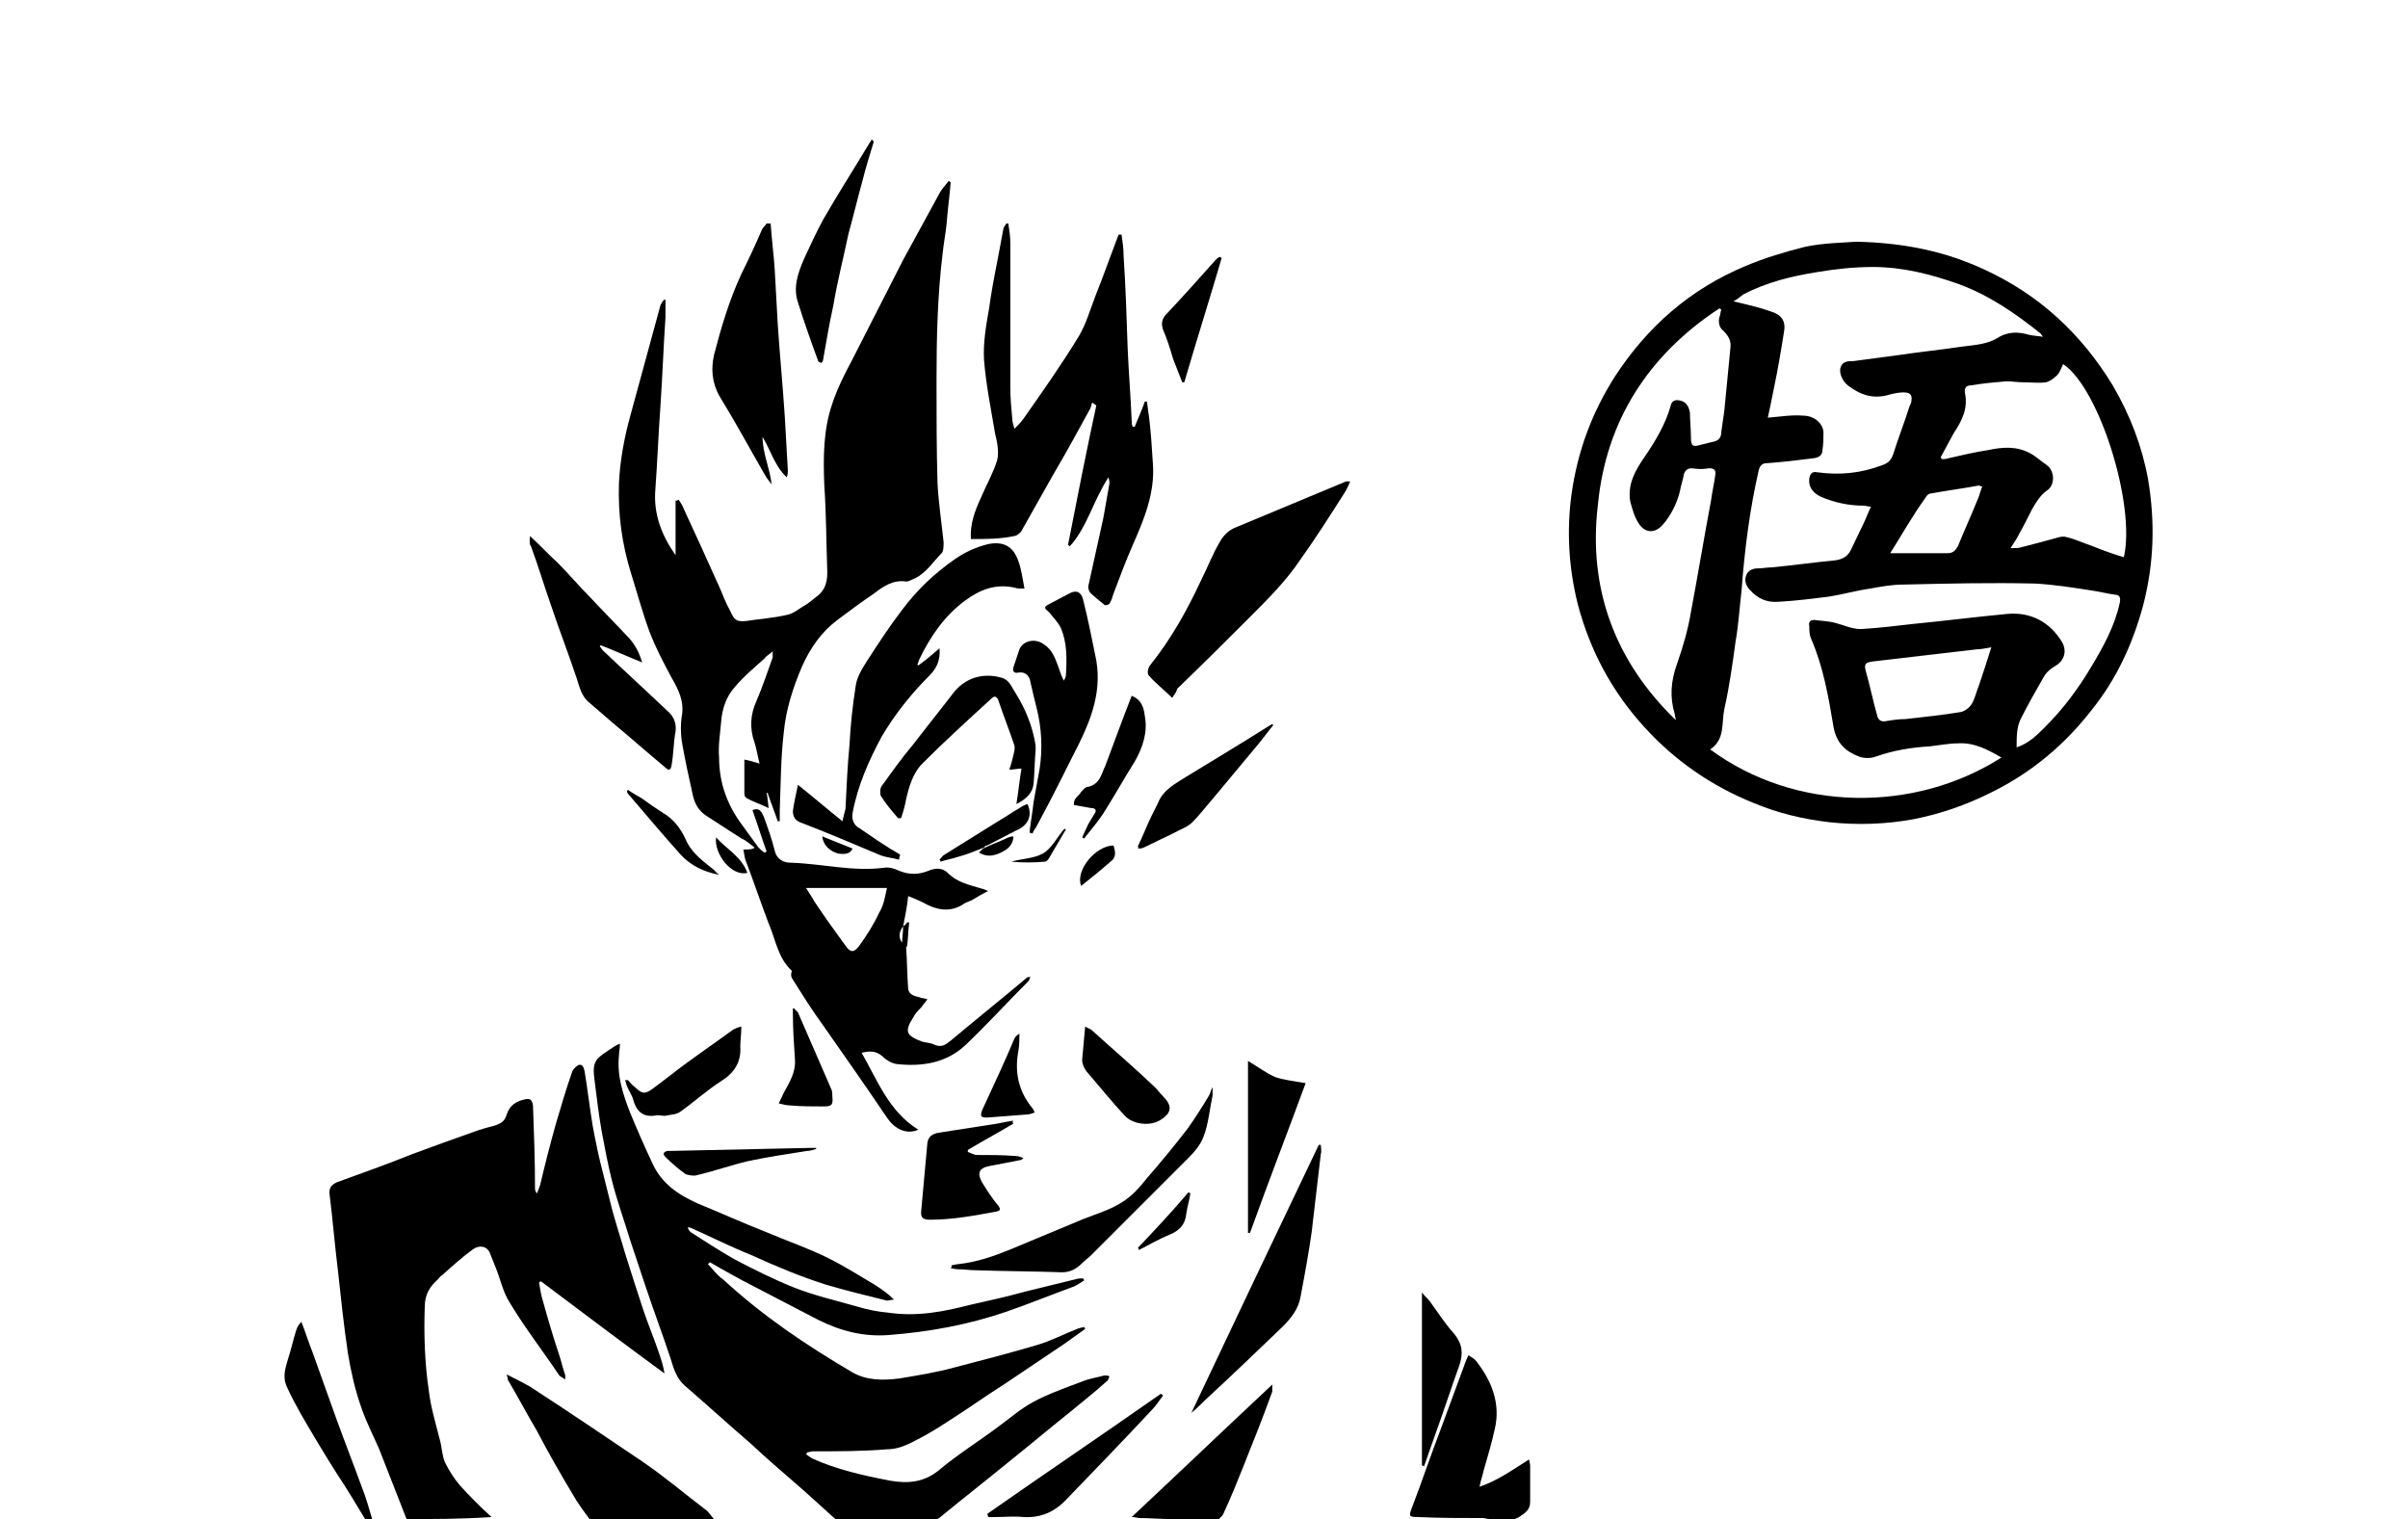 <?xml version="1.0" encoding="utf-8"?>
<!-- Generator: Adobe Illustrator 24.0.2, SVG Export Plug-In . SVG Version: 6.00 Build 0)  -->
<svg version="1.1" id="Layer_1" xmlns="http://www.w3.org/2000/svg" xmlns:xlink="http://www.w3.org/1999/xlink" x="0px" y="0px"
	 viewBox="0 0 238.1 150.2" style="enable-background:new 0 0 238.1 150.2;" xml:space="preserve">
<g>
	<path d="M82.6,150.2c-1-0.9-2.1-1.9-3.1-2.8c-1.7-1.5-3.5-3-5.2-4.6c-2.2-1.9-4.4-3.9-6.6-5.8c-0.8-0.7-1.1-1.7-1.4-2.7
		c-0.8-2.4-1.7-4.8-2.5-7.2c-0.5-1.5-1-3-1.5-4.5c-0.6-2-1.3-3.9-1.8-5.9c-0.4-1.6-0.7-3.2-1-4.8c-0.3-1.7-0.5-3.4-0.7-5
		c-0.3-2.1,0.1-2.2,1.9-3.4c0.2-0.1,0.3-0.2,0.6-0.3c0,0.5-0.1,0.8-0.1,1.2c-0.2,2,0.4,3.8,1.1,5.6c0.7,1.7,1.4,3.3,2.2,5
		c0.9,2,2.5,3.1,4.5,4c2.2,0.9,4.4,1.9,6.7,2.8c2.1,0.9,4.2,1.6,6.2,2.6c1.6,0.8,3.2,1.8,4.7,2.7c0.6,0.4,1.2,0.8,1.8,1.4
		c-0.2,0-0.5,0.1-0.7,0.1c-2-0.5-4.1-1-6.1-1.6c-2.5-0.8-4.9-1.8-7.3-2.9c-2-0.8-4-1.8-6-2.7c-0.1,0-0.2-0.1-0.3,0
		c0.1,0.2,0.2,0.4,0.4,0.5c1.4,0.9,2.8,1.8,4.2,2.6c1.9,1,3.9,2,5.9,2.8c2,0.8,4.2,1.3,6.3,1.9c1,0.3,2,0.5,3.1,0.6
		c2.8,0.4,5.4-0.1,8.1-0.8c1.8-0.4,3.6-0.8,5.4-1.3c1.6-0.4,3.3-0.8,4.9-1.2c0.3-0.1,0.6-0.1,0.8-0.1c0,0.1,0.1,0.1,0.1,0.2
		c-0.3,0.2-0.6,0.4-1,0.6c-2.2,0.8-4.4,1.7-6.7,2.5c-3.8,1.3-7.7,2-11.6,2.3c-2.5,0.2-4.8-0.4-7-1.5c-2.5-1.3-5-2.6-7.5-3.9
		c-1.1-0.6-2.2-1.2-3.2-1.8c-0.1,0.1-0.1,0.1-0.2,0.2c0.5,0.5,0.9,1.1,1.5,1.5c3.9,3.6,8.2,6.5,12.8,9.2c1.4,0.8,3,0.8,4.6,0.6
		c1.8-0.3,3.7-0.6,5.5-1.1c2.7-0.7,5.4-1.4,8.1-2.2c1.4-0.4,2.7-1.1,4-1.6c0.2-0.1,0.4-0.1,0.7-0.2c0,0.1,0.1,0.1,0.1,0.2
		c-0.7,0.5-1.4,1-2.1,1.5c-1.9,1.3-3.9,2.6-5.8,3.9c-1.9,1.2-3.7,2.5-5.6,3.7c-1.2,0.8-2.4,1.5-3.6,2.1c-0.8,0.4-1.6,0.7-2.5,0.7
		c-2.4,0.2-4.8,0.2-7.3,0.2c-0.2,0-0.4,0.1-0.6,0.1c0,0.1,0,0.1-0.1,0.2c0.2,0.1,0.4,0.3,0.6,0.4c2.4,1.1,5.1,1.7,7.7,2.2
		c1.7,0.3,3.3,0.2,4.8-1c1.9-1.6,4-2.9,6-4.4c1.1-0.8,2.1-1.7,3.4-2.4c1.5-0.8,3.2-1.4,4.8-2c0.7-0.3,1.5-0.4,2.2-0.6
		c0.2,0,0.4,0,0.5,0.1c-0.1,0.2-0.1,0.4-0.3,0.5c-1.2,1.1-2.5,2.1-3.7,3.1c-2,1.6-3.9,3.2-5.9,4.8c-2.2,1.8-4.5,3.6-6.7,5.4
		c-0.2,0.2-0.4,0.3-0.7,0.4C89.1,150.2,85.8,150.2,82.6,150.2z"/>
	<path d="M40.2,150.2c-0.9-2.3-1.8-4.6-2.7-6.9c-0.6-1.4-1.3-2.7-1.8-4.2c-0.6-1.7-1-3.5-1.3-5.3c-0.4-2.7-0.7-5.5-1-8.3
		c-0.3-2.4-0.5-4.9-0.8-7.3c-0.1-0.7,0.1-1,0.7-1.3c2.5-0.9,5-1.8,7.5-2.8c1.9-0.7,3.8-1.4,5.8-2.1c0.8-0.3,1.5-0.5,2.3-0.7
		c0.6-0.2,1-0.4,1.2-1.1c0.3-0.9,0.9-1.3,1.8-1.5c0.5-0.1,0.7,0,0.8,0.6c0.1,2.7,0.2,5.4,0.2,8.1c0,0.2,0,0.4,0.2,0.6
		c0.1-0.3,0.2-0.5,0.3-0.8c0.5-2.1,1-4.1,1.6-6.2c0.5-1.7,1-3.4,1.6-5.1c0.1-0.2,0.4-0.5,0.6-0.6c0.4-0.1,0.5,0.2,0.6,0.6
		c0.3,1.8,0.5,3.6,0.8,5.4c0.3,1.6,0.6,3.1,1,4.6c0.3,1.2,0.6,2.4,0.9,3.6c0.4,1.5,0.9,3,1.3,4.4c0.6,1.9,1.2,3.8,1.8,5.6
		c0.5,1.5,1.1,2.9,1.6,4.4c0.2,0.6,0.4,1.2,0.5,1.9c-4.1-3-8.2-6.1-12.2-9.1c-0.1,0-0.2,0.1-0.2,0.1c0.1,0.6,0.2,1.3,0.4,1.9
		c0.5,1.8,1,3.5,1.6,5.3c0.2,0.6,0.3,1.1,0.5,1.7c0.1,0.2,0.1,0.4,0.1,0.7c-0.3-0.2-0.5-0.3-0.6-0.4c-1.6-2.4-3.4-4.7-4.9-7.2
		c-0.7-1.1-0.9-2.3-1.4-3.5c-0.2-0.5-0.4-1-0.6-1.5c-0.3-0.6-1-0.7-1.6-0.3c-1.1,0.8-2.1,1.7-3.1,2.6c-0.2,0.1-0.3,0.3-0.4,0.4
		c-0.8,0.7-1.3,1.5-1.3,2.7c-0.1,2.8,0,5.6,0.4,8.3c0.2,1.7,0.7,3.3,1.1,4.9c0.2,0.7,0.2,1.5,0.5,2.2c0.4,0.8,0.9,1.6,1.5,2.3
		c1,1.1,2,2.1,3.1,3.1C45.6,150.2,42.9,150.2,40.2,150.2z"/>
	<path d="M58.3,150.2c-0.6-0.8-1.2-1.6-1.7-2.5c-1.2-2-2.4-4.1-3.5-6.2c-1-1.7-1.9-3.4-2.9-5.1c0-0.1,0-0.2-0.1-0.5
		c0.8,0.4,1.6,0.8,2.3,1.2c3.7,2.4,7.4,4.9,11.1,7.4c2.2,1.5,4.2,3.2,6.3,4.8c0.3,0.2,0.5,0.6,0.8,0.9
		C66.5,150.2,62.4,150.2,58.3,150.2z"/>
	<path d="M147.3,150.2c-0.2,0-0.5-0.1-0.7-0.1c-2.1,0-4.3,0-6.4-0.1c-0.9,0-0.9-0.1-0.6-0.9c1-2.6,1.9-5.3,2.9-7.9
		c0.7-1.9,1.4-3.8,2.1-5.7c0.2-0.5,0.3-0.9,0.6-1.5c0.3,0.2,0.5,0.3,0.7,0.5c1.6,2,2.5,4.3,1.9,6.8c-0.3,1.4-0.7,2.7-1.1,4.1
		c-0.1,0.5-0.3,1-0.4,1.6c1.8-0.6,3.3-1.7,4.9-2.7c0,0.2,0.1,0.4,0.1,0.6c0,1.2,0,2.4,0,3.6c0,0.8-0.5,1.1-1.1,1.5
		c-0.1,0.1-0.3,0.1-0.4,0.2C149,150.2,148.1,150.2,147.3,150.2z"/>
	<path d="M115.8,150.2c-1,0-2.1-0.1-3.1-0.1c-0.2,0-0.4-0.1-0.8-0.1c4.7-4.4,9.2-8.7,13.9-13.1c0,0.4,0,0.5,0,0.7
		c-0.9,2.5-1.9,5-2.9,7.5c-0.6,1.5-1.2,3-1.9,4.5c-0.1,0.3-0.4,0.5-0.6,0.7C119,150.2,117.4,150.2,115.8,150.2z"/>
	<path d="M36.1,150.2c-0.9-1.5-1.8-3-2.8-4.5c-1.2-1.9-2.4-3.9-3.5-5.8c-0.5-0.9-1-1.8-1.4-2.7c-0.5-1-0.2-1.9,0.1-2.9
		c0.3-0.9,0.5-1.9,0.8-2.8c0.1-0.3,0.2-0.5,0.5-0.8c0.4,1,0.7,2,1.1,3c0.8,2.2,1.6,4.5,2.4,6.7c0.8,2.2,1.7,4.5,2.5,6.7
		c0.4,1,0.7,2.1,1,3.1C36.5,150.2,36.3,150.2,36.1,150.2z"/>
	<path d="M183.5,23.9c4.9,0.1,8.9,1,12.6,2.7c5.5,2.5,9.7,6.4,12.8,11.5c1.7,2.9,2.9,6,3.5,9.3c0.7,4.2,0.6,8.3-0.5,12.5
		c-1,3.7-2.6,7.2-5,10.2c-2.7,3.5-6,6.3-10.1,8.3c-2.4,1.2-5,2.1-7.6,2.6c-2.7,0.5-5.5,0.6-8.3,0.3c-2.6-0.3-5.1-0.9-7.5-1.9
		c-4.2-1.7-7.8-4.2-10.8-7.5c-3.2-3.5-5.4-7.6-6.6-12.2c-0.9-3.6-1.1-7.3-0.6-10.9c0.6-4.2,2-8,4.3-11.6c3.2-4.9,7.4-8.6,12.9-10.9
		c1.9-0.8,3.9-1.4,5.9-1.9C180.4,24,182.4,24,183.5,23.9z M197.9,74.9c-1.4-0.8-2.7-1.5-4.3-1.4c-0.9,0-1.9,0.2-2.8,0.3
		c-1.8,0.1-3.6,0.4-5.3,1c-0.5,0.2-1.2,0.2-1.7,0c-1.3-0.5-2.2-1.3-2.5-2.9c-0.5-3-1-5.9-2.2-8.7c-0.2-0.4-0.2-0.9-0.2-1.3
		c-0.1-0.4,0.1-0.6,0.5-0.6c0.7,0.1,1.4,0.1,2.1,0.3c0.8,0.2,1.6,0.6,2.5,0.6c1.7-0.1,3.4-0.3,5.1-0.5c3.1-0.3,6.2-0.7,9.4-1
		c2.3-0.2,4.2,0.8,5.4,2.8c0.5,0.9,0.2,1.8-0.6,2.3c-0.5,0.3-0.9,0.6-1.2,1.1c-0.8,1.4-1.6,2.8-2.3,4.2c-0.4,0.8-0.4,1.8-0.4,2.8
		c1.2-0.4,2-1.2,2.8-2c1.8-1.8,3.3-3.8,4.6-6c1.2-2,2.3-4,2.8-6.3c0.1-0.5,0-0.8-0.5-0.8c-0.7-0.1-1.5-0.3-2.2-0.4
		c-1.9-0.3-3.8-0.6-5.7-0.7c-4.3-0.1-8.6,0-13,0.1c-1.1,0-2.2,0.2-3.3,0.4c-1.4,0.2-2.8,0.6-4.1,0.8c-1.6,0.2-3.2,0.4-4.9,0.5
		c-1.2,0.1-2.1-0.3-2.9-1.2c-0.3-0.3-0.5-0.8-0.4-1.2c0.1-0.6,0.6-0.9,1.2-0.9c0.5,0,0.9-0.1,1.4-0.1c2.1-0.2,4.2-0.5,6.3-0.7
		c0.7-0.1,1.2-0.4,1.5-1c0.4-0.8,0.8-1.7,1.2-2.5c0.3-0.6,0.5-1.2,0.8-1.8c-0.3,0-0.5-0.1-0.7-0.1c-1.5,0-2.9-0.3-4.3-0.9
		c-0.8-0.4-1.2-1-1.1-1.8c0.1-0.5,0.3-0.7,0.8-0.6c2.2,0.3,4.3,0.1,6.4-0.7c0.6-0.2,0.9-0.5,1.1-1.1c0.5-1.6,1.1-3.1,1.6-4.7
		c0.1-0.2,0.2-0.4,0.2-0.6c0.1-0.6-0.2-0.8-0.8-0.8c-0.4,0-0.9,0.1-1.3,0.2c-1.6,0.5-2.9,0.1-4.2-0.9c-0.5-0.4-0.9-1.2-0.7-1.8
		c0.2-0.6,0.8-0.6,1.3-0.6c1.5-0.2,3-0.4,4.5-0.6c2-0.3,4-0.5,6-0.8c1.4-0.2,2.7-0.2,3.9-1c0.9-0.5,1.9-0.5,2.9-0.2
		c0.4,0.1,0.8,0.1,1.4,0.2c-0.1-0.2-0.2-0.2-0.2-0.3c-2.5-2-5.1-3.8-8.1-4.9c-2.8-1-5.6-1.7-8.5-1.7c-1.9,0-3.7,0.2-5.5,0.5
		c-2.5,0.4-5,1-7.3,2.2c-0.3,0.2-0.6,0.5-1,0.7c1.3,0.3,2.6,0.6,3.7,1c1,0.3,1.5,0.9,1.3,2c-0.3,1.9-0.6,3.7-1,5.6
		c-0.2,1-0.4,2-0.6,2.9c1.2-0.1,2.4-0.3,3.5-0.2c1.1,0,2,0.8,2,1.7c0,0.6,0,1.1-0.1,1.7c0,0.5-0.3,0.7-0.8,0.8
		c-1.6,0.2-3.2,0.4-4.7,0.5c-0.5,0-0.7,0.3-0.8,0.7c-0.9,3.9-1.4,7.9-1.7,11.9c-0.2,1.7-0.3,3.4-0.6,5.1c-0.3,2.2-0.6,4.4-1.1,6.6
		c-0.3,1.4,0.1,3-1.4,4C177.5,80.3,189.3,80.4,197.9,74.9z M165.7,71.2c0-0.2-0.1-0.4-0.1-0.6c-0.5-1.6-0.4-3.2,0.2-4.9
		c0.6-1.7,1.1-3.4,1.4-5.2c0.7-3.7,1.3-7.4,2-11.1c0.1-0.8,0.3-1.6,0.4-2.4c0.1-0.5-0.1-0.7-0.6-0.7c-0.6,0.1-1.1,0.1-1.7,0
		c-0.4,0-0.7,0.2-0.8,0.6c-0.1,0.6-0.3,1.1-0.4,1.7c-0.3,1.2-0.9,2.4-1.7,3.3c-0.8,0.9-1.8,0.8-2.4-0.2c-0.4-0.6-0.6-1.4-0.8-2.1
		c-0.3-1.7,0.5-3.1,1.4-4.4c1.1-1.6,2.1-3.3,2.6-5.1c0.1-0.5,0.5-0.6,0.9-0.5c0.6,0.1,0.9,0.6,1,1.2c0,0.8,0.1,1.7,0.1,2.5
		c0,0.8,0.2,0.9,0.9,0.7c0.4-0.1,0.8-0.2,1.2-0.3c0.7-0.1,0.9-0.5,0.9-1c0.1-0.7,0.2-1.4,0.3-2.1c0.2-2.1,0.4-4.1,0.6-6.2
		c0.1-0.7-0.2-1.2-0.7-1.7c-0.4-0.3-0.5-0.8-0.4-1.3c0.1-0.2,0.1-0.5,0.2-0.8c-0.1,0-0.1-0.1-0.2-0.1c-7,4.6-11.2,11.1-12,19.4
		C157,58.2,159.7,65.4,165.7,71.2z M191.9,45.2c0,0.1,0.1,0.1,0.1,0.2c0.2,0,0.4,0,0.7-0.1c1.3-0.3,2.6-0.6,3.9-0.8
		c1.4-0.3,2.8-0.4,4.1,0.3c0.6,0.3,1.1,0.8,1.7,1.2c0.8,0.6,0.8,2,0,2.5c-0.7,0.5-1.1,1.2-1.5,1.9c-0.4,0.8-0.8,1.6-1.2,2.3
		c-0.2,0.4-0.5,0.9-0.9,1.5c0.5,0,0.8,0,1.1-0.1c1.2-0.3,2.3-0.6,3.4-0.9c0.3-0.1,0.7-0.2,1-0.1c0.9,0.2,1.7,0.6,2.6,0.9
		c1,0.4,2.1,0.8,3.1,1.1c1.2-5.1-2.4-16.7-6-19.1c-0.2,0.4-0.3,0.8-0.6,1.1c-0.3,0.3-0.7,0.6-1.1,0.7c-0.7,0.1-1.5,0-2.2,0
		c-0.6,0-1.2-0.1-1.7-0.1c-1.2,0.1-2.3,0.2-3.5,0.4c-0.5,0-0.7,0.3-0.6,0.8c0.3,1.5-0.3,2.7-1.1,3.9
		C192.8,43.5,192.4,44.3,191.9,45.2z M196.9,64c-0.6,0.1-1,0.2-1.4,0.2c-3.4,0.4-6.8,0.8-10.3,1.2c-0.8,0.1-0.9,0.3-0.7,1
		c0.4,1.4,0.7,2.9,1.1,4.3c0.1,0.5,0.4,0.7,0.9,0.6c0.6-0.1,1.2-0.2,1.9-0.2c1.8-0.2,3.7-0.4,5.5-0.7c0.4-0.1,0.8-0.4,1-0.7
		c0.4-0.6,0.5-1.3,0.8-2C196.1,66.5,196.5,65.3,196.9,64z M186.9,54.7c2,0,3.8,0,5.6,0c0.6,0,0.8-0.2,1.1-0.7c0.6-1.5,1.3-3,1.9-4.5
		c0.2-0.4,0.3-0.9,0.5-1.4c-0.2,0-0.3-0.1-0.3-0.1c-1.6,0.3-3.2,0.5-4.8,0.8c-0.2,0-0.4,0.2-0.5,0.4C189.1,51,188.1,52.8,186.9,54.7
		z"/>
	<path d="M89.3,91.6c0.1-0.1,0.3-0.2,0.4-0.4c0.1,0,0.1,0,0.2,0c-0.1,0.8-0.1,1.5-0.2,2.3c0,0.1-0.1,0.1-0.1,0.2
		c0.1,1.4,0.1,2.8,0.2,4.1c0.1,0.6,0.7,0.7,1.1,0.8c0.2,0.1,0.5,0.1,0.8,0.2c-0.2,0.3-0.4,0.5-0.6,0.8c-0.3,0.3-0.6,0.6-0.8,1
		c-0.9,1.4-0.7,1.8,0.9,2.4c0.4,0.1,0.8,0.1,1.2,0.3c0.7,0.3,1.1,0,1.6-0.4c2.5-2.1,5-4.1,7.5-6.2c0.1-0.1,0.2-0.1,0.4-0.1
		c-0.1,0.1-0.1,0.3-0.2,0.4c-2.1,2.1-4.1,4.3-6.2,6.3c-1.9,1.8-4.3,2.2-6.9,1.9c-0.5-0.1-1-0.4-1.4-0.8c-0.6-0.5-1.2-0.5-2-0.3
		c1.6,2.8,2.7,5.8,5.6,7.6c-1.1,0.5-2.3,0-3.1-1.2c-2.1-3.1-4.2-6.1-6.3-9.1c-1.1-1.5-2.1-3.1-3.1-4.7c-0.1-0.2-0.1-0.4,0-0.7
		c-1.4-1.3-1.6-3.1-2.3-4.7c-0.8-2.1-1.5-4.2-2.3-6.3c-0.1-0.3-0.1-0.6-0.2-1c0.4,0,0.7,0,1-0.1c0,0,0.1-0.1,0.1-0.1
		c-0.4-0.3-0.8-0.7-1.3-0.9c-1.1-0.7-2.3-1.5-3.4-2.2c-0.8-0.5-1.2-1.2-1.4-2.1c-0.4-1.8-0.8-3.6-1.1-5.4c-0.1-0.8-0.1-1.6,0-2.3
		c0.3-1.5-0.3-2.7-1-3.9c-0.8-1.5-1.6-3-2.2-4.6c-0.7-1.9-1.2-3.8-1.8-5.7c-0.9-2.9-1.3-5.8-1.2-8.9c0.1-2.2,0.5-4.4,1.1-6.6
		c0.8-2.9,1.6-5.9,2.4-8.8c0.2-0.7,0.4-1.5,0.6-2.2c0.1-0.2,0.2-0.5,0.5-0.6c0,0.6,0,1.2,0,1.8c-0.2,2.9-0.3,5.9-0.5,8.8
		c-0.2,2.7-0.3,5.5-0.5,8.2c-0.2,2.4,0.6,4.5,2,6.5c0-1.8,0-3.6,0-5.4c0.1,0,0.2,0,0.3-0.1c0.2,0.3,0.4,0.6,0.5,0.9
		c1.2,2.6,2.4,5.2,3.6,7.9c0.3,0.7,0.6,1.5,1,2.2c0.4,0.9,0.6,1.1,1.6,1c1.3-0.2,2.7-0.3,4-0.6c0.6-0.1,1.2-0.6,1.7-0.9
		c0.4-0.2,0.7-0.5,1.1-0.8c0.9-0.6,1.2-1.4,1.2-2.5c-0.1-2.9-0.1-5.8-0.3-8.7c-0.1-2.7-0.1-5.4,0.8-8c0.5-1.5,1.2-2.9,1.9-4.2
		c1.7-3.3,3.4-6.7,5.1-10c1.2-2.2,2.4-4.4,3.6-6.6c0.2-0.4,0.6-0.8,0.9-1.2c0.1,0,0.1,0.1,0.2,0.1c-0.1,1.4-0.3,2.7-0.4,4.1
		c-0.1,1-0.3,2-0.4,3c-0.5,4.1-0.6,8.3-0.6,12.5c0,3.4,0,6.8,0.1,10.2c0.1,1.9,0.4,3.9,0.6,5.8c0,0.4,0,0.9-0.2,1.1
		c-0.9,0.9-1.6,2.1-2.9,2.6c-0.2,0.1-0.4,0.2-0.6,0.2c-1.3-0.2-2.3,0.5-3.2,1.2c-1.2,0.8-2.4,1.7-3.6,2.6c-1.6,1.2-2.7,2.8-3.5,4.6
		c-0.9,2.1-1.6,4.3-1.8,6.5c-0.3,2.5-0.3,5.1-0.4,7.7c0,0.4,0,0.7,0,1.1c-0.1,0-0.1,0-0.2,0c-0.3-0.9-0.7-1.9-1-2.8c0,0-0.1,0-0.1,0
		c0.1,0.4,0.1,0.8,0.2,1.5c-0.8-0.4-1.5-0.6-2.2-1c-0.1-0.1-0.2-0.2-0.2-0.4c0-1.1,0-2.2,0-3.4c0.5,0.1,0.9,0.2,1.5,0.4
		c-0.2-0.8-0.3-1.5-0.5-2.1c-0.5-1.4-0.4-2.8,0.2-4.1c0.6-1.4,1.1-2.9,1.6-4.3c0-0.1,0-0.3,0-0.6c-0.3,0.3-0.6,0.4-0.8,0.7
		c-1,0.9-2.1,1.8-3,2.9c-0.8,0.9-1.2,2.1-1.3,3.4c-0.1,1.2-0.3,2.3-0.2,3.5c0,2.5,0.8,4.7,2.3,6.7c0.5,0.7,1.1,1.5,1.6,2.2
		c0.2,0.2,0.4,0.4,0.6,0.5c0.1,0,0.1-0.1,0.2-0.1c-0.5-1.4-0.9-2.7-1.4-4.1c0.7-0.3,0.9,0.2,1.1,0.6c0.4,1.1,0.8,2.2,1.1,3.4
		c0.2,0.9,0.9,1.2,1.6,1.2c3.1,0.1,6.1,0.9,9.2,0.5c0.5-0.1,1.1,0.1,1.5,0.3c1,0.4,1.9,0.4,2.9,0c0.7-0.3,1.4-0.3,1.9,0.2
		c1,1,2.2,1.2,3.5,1.6c0.1,0,0.2,0.1,0.5,0.2c-0.6,0.3-1.1,0.6-1.6,0.9c-0.2,0.1-0.5,0.2-0.7,0.3c-1.4,1-2.8,0.7-4.2-0.1
		c-0.4-0.2-0.9-0.4-1.4-0.6C89.7,89.6,89.5,90.6,89.3,91.6c-0.4,0.5-0.5,1.1-0.1,1.6C89.2,92.7,89.3,92.2,89.3,91.6z M87.7,87.8
		c-2.8,0-5.3,0-8,0c0.3,0.5,0.6,0.9,0.8,1.3c1,1.5,2,2.9,3.1,4.4c0.5,0.7,0.8,0.7,1.3,0.1c0.8-1.1,1.5-2.2,2-3.3
		C87.4,89.5,87.5,88.7,87.7,87.8z"/>
	<path d="M96,53.3c-0.1-1.5,0.4-2.8,1-4.1c0.5-1.2,1.2-2.4,1.6-3.7c0.2-0.8,0-1.8-0.2-2.6c-0.4-2.4-0.9-4.8-1.1-7.3
		c-0.1-1.7,0.2-3.4,0.5-5.1c0.2-1.5,0.5-3.1,0.8-4.6c0.2-1.1,0.4-2.1,0.6-3.2c0-0.2,0.2-0.4,0.3-0.6c0.1,0,0.2,0,0.2,0
		c0.1,0.6,0.2,1.3,0.2,1.9c0,4.8,0,9.6,0,14.3c0,1.1,0.1,2.1,0.2,3.2c0,0.2,0.1,0.5,0.2,0.9c0.4-0.4,0.7-0.7,0.9-1
		c1.9-2.7,3.8-5.4,5.5-8.2c0.7-1.2,1.1-2.6,1.6-3.9c0.8-2,1.5-4,2.3-6.1c0.1,0,0.2,0,0.3,0c0.1,0.7,0.2,1.4,0.2,2.1
		c0.2,3,0.3,6.1,0.4,9.1c0.1,2.4,0.3,4.8,0.4,7.2c0,0.2,0,0.4,0.1,0.6c0.1,0,0.1,0,0.2,0c0.3-0.8,0.7-1.6,1-2.5c0.1,0,0.1,0,0.2,0
		c0.1,0.5,0.1,0.9,0.2,1.4c0.2,1.6,0.3,3.2,0.4,4.8c0.2,2.9-0.9,5.5-2,8c-0.7,1.6-1.3,3.2-1.9,4.8c-0.1,0.3-0.2,0.7-0.4,1
		c-0.1,0.1-0.4,0.2-0.5,0.1c-0.5-0.4-1-0.8-1.4-1.2c-0.1-0.1-0.2-0.4-0.2-0.6c0.5-2.3,1-4.5,1.5-6.8c0.2-1.1,0.4-2.3,0.6-3.4
		c0-0.1,0-0.3-0.1-0.6c-1.5,2.3-2.1,4.9-3.8,6.8c-0.1,0-0.1-0.1-0.2-0.1c0.9-4.6,1.8-9.2,2.8-13.8c-0.1-0.1-0.3-0.2-0.4-0.3
		c-0.1,0.2-0.1,0.4-0.2,0.6c-1.2,2.2-2.4,4.4-3.7,6.6c-1,1.8-2.1,3.7-3.1,5.5c-0.1,0.2-0.5,0.5-0.7,0.5C98.9,53.3,97.5,53.3,96,53.3
		z"/>
	<path d="M88.9,85c-0.7-0.2-1.3-0.2-2-0.5c-2.6-1.1-5.2-2.2-7.8-3.2c-0.5-0.2-0.7-0.6-0.7-1.1c0.1-0.8,0.3-1.6,0.5-2.6
		c1.5,1.2,2.9,2.4,4.4,3.6c0.1-0.5,0.2-0.8,0.3-1.2c0.1-2.1,0.2-4.3,0.4-6.4c0.1-1.9,0.3-3.8,0.6-5.7c0.1-0.9,0.6-1.7,1.1-2.5
		c1.1-1.7,2.2-3.4,3.5-5.1c1.5-2,3.2-3.6,5.2-5c1-0.7,2.1-1.2,3.3-1.5c1.5-0.3,2.5,0.2,3,1.7c0.3,0.8,0.4,1.7,0.6,2.7
		c-0.5,0-0.7,0-1-0.1c-1.9-0.4-3.4,0.2-4.9,1.3c-2,1.5-3.4,3.5-4.5,5.8c-0.1,0.2-0.1,0.4-0.2,0.5c0,0,0.1,0.1,0.1,0.1
		c0.7-0.5,1.3-1,2.1-1.7c0.1,1.2-0.3,2-1,2.7c-1.8,1.8-3.4,3.8-4.7,6c-1.3,2.4-2.4,4.9-2.9,7.6c-0.1,0.6,0.1,1.2,0.7,1.5
		c1.3,0.9,2.6,1.8,4,2.6C88.9,84.9,88.9,84.9,88.9,85z"/>
	<path d="M115.9,69c-0.8-0.8-1.6-1.4-2.3-2.2c-0.2-0.2-0.1-0.7,0.1-1c2.1-2.6,3.7-5.5,5.1-8.5c0.6-1.2,1.1-2.5,1.8-3.7
		c0.4-0.7,0.9-1.2,1.7-1.5c2.4-1,4.8-2,7.2-3c1.2-0.5,2.4-1,3.6-1.5c0.1,0,0.2,0,0.4,0c-0.2,0.5-0.4,0.9-0.6,1.2
		c-1.4,2.2-2.8,4.4-4.3,6.5c-1.4,2.1-3.2,3.9-5,5.7c-2.4,2.4-4.8,4.8-7.2,7.1C116.3,68.5,116.1,68.7,115.9,69z"/>
	<path d="M76.2,22.1c0.1,1.5,0.3,3,0.4,4.5c0.1,1.8,0.2,3.6,0.3,5.4c0.2,3.1,0.5,6.1,0.7,9.2c0.1,1.8,0.2,3.5,0.3,5.3
		c0,0.2,0,0.4-0.1,0.7c-1.2-1.1-1.6-2.7-2.4-4c0,1.6,0.7,3,0.9,4.7c-0.2-0.3-0.5-0.6-0.7-1c-1.5-2.6-2.9-5.2-4.5-7.8
		c-0.7-1.3-0.8-2.6-0.5-4c0.7-2.7,1.5-5.4,2.7-8c0.7-1.4,1.4-2.9,2-4.3c0.1-0.3,0.4-0.5,0.5-0.7C76.1,22.1,76.2,22.1,76.2,22.1z"/>
	<path d="M52.4,53c1,0.9,1.8,1.8,2.7,2.6c1.1,1.1,2.1,2.3,3.2,3.4c1.3,1.4,2.7,2.8,4,4.2c0.5,0.6,0.9,1.3,1.2,2.3
		c-1.5-0.6-2.8-1.2-4.1-1.7c0,0-0.1,0.1-0.1,0.1c0.1,0.1,0.2,0.3,0.3,0.4c2.1,2,4.3,4,6.4,6c0.6,0.5,0.9,1.2,0.8,2
		c-0.2,1.1-0.2,2.3-0.4,3.4c-0.1,0.5-0.3,0.5-0.6,0.2c-1.8-1.5-3.5-3-5.3-4.5c-0.7-0.6-1.5-1.3-2.2-1.9c-0.8-0.6-1-1.6-1.3-2.5
		c-0.8-2.4-1.7-4.7-2.5-7.1c-0.7-2-1.3-4-2-5.9C52.3,53.8,52.4,53.4,52.4,53z"/>
	<path d="M101.8,82.3c0.1-1,0.3-2,0.4-3c0.2-1.1,0.4-2.2,0.6-3.3c0.3-2,0.2-4-0.3-6c-0.2-0.8-0.4-1.6-0.6-2.5
		c-0.1-0.7-0.5-1.1-1.2-1c-0.4,0.1-0.6-0.1-0.5-0.5c0.2-0.6,0.4-1.2,0.6-1.8c0.4-0.9,1.6-1.1,2.4-0.5c0.8,0.5,1.1,1.3,1.4,2.1
		c0.2,0.5,0.3,1,0.6,1.5c0.1-0.2,0.2-0.4,0.2-0.6c0.1-1.6,0.1-3.2-0.5-4.6c-0.3-0.6-0.8-1.1-1.2-1.6c-0.5-0.4-0.5-0.5,0.1-0.8
		c0.6-0.3,1.3-0.7,1.9-1c0.7-0.4,1.2-0.2,1.4,0.6c0.5,2,0.9,4,1.3,6c0.6,3.5-0.8,6.5-2.3,9.4c-0.9,1.8-1.8,3.6-2.7,5.3
		c-0.3,0.6-0.6,1.1-0.9,1.7c-0.1,0.2-0.3,0.4-0.4,0.7C102,82.4,101.9,82.4,101.8,82.3z"/>
	<path d="M117.8,139.7c4.2-8.9,8.4-17.7,12.6-26.5c0.1,0,0.1,0,0.2,0c0,0.3,0.1,0.6,0,0.9c-0.3,2.6-0.6,5.1-0.9,7.7
		c-0.3,2.1-0.7,4.3-1.1,6.4c-0.2,1.2-0.9,2.1-1.8,3c-2.5,2.4-5,4.8-7.6,7.2C118.8,138.8,118.4,139.2,117.8,139.7z"/>
	<path d="M94.1,125.1c0.2,0,0.4-0.1,0.6-0.1c1.9-0.2,3.6-0.8,5.3-1.5c2.4-1,4.8-2,7.2-3c1.3-0.5,2.6-0.9,3.7-1.6
		c1-0.6,1.8-1.5,2.5-2.4c1.4-1.6,2.8-3.3,4.1-5c0.7-1,1.4-2.1,2-3.1c0.2-0.3,0.2-0.6,0.4-0.9c0,0.3,0,0.6,0,0.8
		c-0.3,1.4-0.4,2.8-0.9,4.1c-0.3,0.8-0.9,1.5-1.5,2.1c-3.2,3.2-6.4,6.4-9.6,9.6c-0.3,0.3-0.6,0.5-0.9,0.8c-0.6,0.6-1.2,0.9-2,0.9
		c-2.8-0.1-5.6-0.1-8.5-0.2c-0.6,0-1.2-0.1-1.8-0.1c-0.3,0-0.5-0.1-0.7-0.1C94.1,125.3,94.1,125.2,94.1,125.1z"/>
	<path d="M88.8,80.9c-0.6-0.7-1.2-1.4-1.7-2.2c-0.1-0.2-0.1-0.8,0.1-1c1-1.4,2-2.8,3.1-4.1c1.3-1.7,2.6-3.3,3.9-5
		c1.2-1.6,3-2.1,4.8-1.6c0.8,0.2,1,0.9,1.4,1.5c1,1.6,1.7,3.3,2,5.2c0,0.2,0,0.4,0,0.5c-0.1,1.1-0.1,2.2-0.2,3.3
		c-0.1,0.9-0.7,1.5-1.7,2c0.2-1.2,0.3-2.3,0.5-3.5c-0.4,0-0.8,0.1-1.2,0.1c0.1-0.3,0.2-0.6,0.3-1c0.1-0.5,0.3-1,0.2-1.4
		c-0.5-1.5-1.1-3-1.6-4.5c-0.2-0.4-0.4-0.4-0.7-0.1c-2.3,2.1-4.6,4.2-6.8,6.4c-0.9,0.9-1.3,2.2-1.6,3.5c-0.1,0.6-0.3,1.3-0.5,1.9
		C89,80.9,88.9,80.9,88.8,80.9z"/>
	<path d="M100.2,111.1c-1.5,0.9-3,1.7-4.5,2.6c0,0.1,0,0.2,0,0.2c0.3,0.1,0.6,0.3,0.9,0.3c1.3,0,2.5,0,3.8,0.1
		c0.3,0,0.5,0.1,0.8,0.2c-0.1,0.1-0.2,0.2-0.3,0.2c-1,0.2-2.1,0.4-3.1,0.6c-1,0.2-1.2,0.7-0.7,1.6c0.5,0.8,1,1.6,1.6,2.3
		c0.3,0.4,0.2,0.5-0.2,0.6c-2.2,0.4-4.3,0.8-6.5,0.8c-0.8,0-1-0.2-0.9-1c0.2-2.2,0.4-4.4,0.6-6.6c0.1-0.7,0.6-0.9,1.1-1
		c1.9-0.3,3.9-0.6,5.8-0.9c0.5-0.1,1-0.2,1.6-0.3C100.1,110.9,100.1,111,100.2,111.1z"/>
	<path d="M86.4,14c-0.4,1.3-0.8,2.6-1.1,3.8c-0.5,1.8-0.9,3.5-1.4,5.3c-0.5,2.4-1.1,4.7-1.5,7.1c-0.4,1.8-0.7,3.6-1,5.3
		c0,0.2-0.1,0.3-0.2,0.4c-0.1-0.1-0.3-0.1-0.3-0.2c-0.7-1.9-1.4-3.9-2-5.8c-0.5-1.5,0-2.9,0.6-4.3c0.6-1.3,1.2-2.6,1.9-3.9
		c1.5-2.6,3.1-5.1,4.6-7.6c0.1-0.1,0.1-0.2,0.2-0.3C86.3,13.9,86.3,13.9,86.4,14z"/>
	<path d="M129.1,107.1c-1.8,4.9-3.7,9.8-5.5,14.8c-0.1,0-0.1,0-0.2,0c0-5.6,0-11.2,0-17c1,0.6,1.8,1.2,2.7,1.6
		C127,106.8,128,106.9,129.1,107.1z"/>
	<path d="M97.6,149.7c5.7-4,11.5-7.9,17.2-11.9c0.1,0.1,0.1,0.1,0.2,0.2c-0.4,0.5-0.7,1-1.1,1.4c-2.8,3-5.6,5.9-8.4,8.8
		c-1.2,1.3-2.6,1.9-4.3,1.8c-0.9-0.1-1.9,0-2.8,0c-0.2,0-0.5,0-0.7,0C97.7,149.9,97.7,149.8,97.6,149.7z"/>
	<path d="M112.5,83.7c0.5-1,0.9-2.1,1.4-3.1c0.2-0.4,0.4-0.8,0.6-1.2c0.5-1.3,1.7-1.9,2.8-2.6c2.8-1.7,5.6-3.4,8.3-5.1
		c0.1,0,0.1-0.1,0.2-0.1c0,0,0.1,0.1,0.1,0.1c-0.5,0.6-1,1.3-1.5,1.9c-1.5,1.8-3,3.6-4.5,5.4c-0.7,0.8-1.3,1.6-2,2.3
		c-0.5,0.5-1.2,0.7-1.9,1.1c-1,0.5-1.9,0.9-2.9,1.4c-0.2,0.1-0.4,0.1-0.6,0.1C112.6,83.8,112.6,83.8,112.5,83.7z"/>
	<path d="M62.1,106.8c0.2,0.2,0.4,0.5,0.7,0.7c0.7,0.7,1,0.7,1.8,0.1c1.1-0.8,2.2-1.7,3.3-2.5c1.5-1.1,3.1-2.2,4.6-3.3
		c0.2-0.1,0.4-0.2,0.8-0.3c0,0.8-0.1,1.4-0.1,2c0.1,1.5-0.6,2.6-1.9,3.4c-1.4,0.9-2.6,2-4,3c-0.4,0.3-0.9,0.3-1.4,0.4
		c-0.3,0.1-0.7-0.1-1.1,0c-1.3,0.2-1.9-0.5-2.2-1.6c-0.1-0.4-0.4-0.8-0.6-1.3c-0.1-0.2-0.1-0.4-0.2-0.6
		C62,106.8,62.1,106.8,62.1,106.8z"/>
	<path d="M140.6,144.9c0-5.6,0-11.3,0-17.1c0.3,0.4,0.6,0.6,0.8,0.9c0.8,1.1,1.5,2.2,2.4,3.2c0.8,1,0.9,1.9,0.5,3.1
		c-0.8,2.2-1.5,4.4-2.3,6.6c-0.4,1.1-0.8,2.3-1.2,3.4C140.7,144.9,140.6,144.9,140.6,144.9z"/>
	<path d="M107.3,101.5c0.3,0.2,0.5,0.2,0.7,0.4c2.1,1.9,4.2,3.7,6.2,5.6c0.3,0.3,0.5,0.6,0.8,0.9c0.9,0.9,0.9,1.6-0.2,2.3
		c-1,0.7-2.8,0.5-3.6-0.4c-1.3-1.4-2.5-2.9-3.8-4.4c-0.2-0.3-0.4-0.7-0.4-1.1C107.1,103.7,107.2,102.6,107.3,101.5z"/>
	<path d="M111.9,68.8c1,0.4,1.2,1.2,1.3,2c0.3,1.6-0.2,3.1-1,4.5c-1,1.6-1.9,3.2-2.9,4.8c-0.6,1-1.4,1.9-2.1,2.8
		c-0.1,0-0.1-0.1-0.2-0.1c0.2-0.4,0.4-0.9,0.6-1.3c0.2-0.3,0.4-0.7,0.6-1c0.3-0.4,0.1-0.6-0.3-0.6c-0.6-0.1-1.1-0.2-1.7-0.3
		c-0.1-0.7,0.5-0.9,0.7-1.3c0.2-0.2,0.4-0.5,0.7-0.5c1.2-0.3,1.3-1.3,1.7-2.1C110.2,73.3,111,71.1,111.9,68.8z"/>
	<path d="M116.9,37.8c-0.3-0.8-0.6-1.5-0.9-2.3c-0.3-1-0.6-2-1-2.9c-0.2-0.6-0.1-1,0.2-1.4c1.7-1.8,3.4-3.7,5-5.5
		c0.1-0.1,0.2-0.2,0.4-0.3c0.1,0,0.1,0.1,0.2,0.1c-1.2,4.1-2.5,8.2-3.7,12.3C117.1,37.8,117,37.8,116.9,37.8z"/>
	<path d="M78.5,99.7c0.1,0.1,0.3,0.3,0.4,0.4c1.1,2.5,2.2,5.1,3.3,7.6c0.1,0.2,0.1,0.4,0.1,0.7c0.1,0.9-0.1,1-0.9,1
		c-1.1,0-2.2,0-3.3-0.1c-0.3,0-0.7-0.1-1.1-0.2c0.3-0.6,0.5-1.1,0.8-1.6c0.5-0.9,0.9-1.8,0.8-2.8c-0.1-1.5-0.2-3-0.2-4.5
		c0-0.2,0-0.4,0-0.5C78.4,99.7,78.4,99.7,78.5,99.7z"/>
	<path d="M80.7,113.6c-0.3,0.1-0.6,0.2-0.9,0.2c-1.9,0.3-3.9,0.6-5.8,1c-1.7,0.4-3.4,1-5.1,1.4c-0.3,0.1-0.8,0-1.1-0.1
		c-0.7-0.5-1.4-1.1-2-1.7c-0.3-0.3-0.2-0.5,0.2-0.6c0.1,0,0.2,0,0.3,0c4.6-0.1,9.2-0.2,13.8-0.3c0.2,0,0.4,0,0.6,0
		C80.7,113.5,80.7,113.6,80.7,113.6z"/>
	<path d="M102.3,110c-0.3,0.1-0.5,0.2-0.8,0.2c-1.3,0.1-2.6,0.2-3.9,0.3c-0.6,0-0.7-0.1-0.5-0.7c1.1-2.4,2.2-4.7,3.2-7.1
		c0.1-0.2,0.2-0.3,0.5-0.5c0,0.6,0,1.1-0.1,1.7c-0.4,2.1,0,4,1.4,5.7C102.2,109.7,102.2,109.8,102.3,110z"/>
	<path d="M97.3,83.8c-0.8,0.3-1.7,0.7-2.5,0.9c-0.6,0.2-1.2,0.3-1.8,0.5c0-0.1-0.1-0.2-0.1-0.2c0.2-0.2,0.3-0.4,0.5-0.5
		c1.8-1.1,3.5-2.2,5.3-3.3c0.7-0.4,1.4-0.9,2.1-1.3c0.3-0.2,0.5-0.3,0.8-0.4c0.5,1.1,0.1,2.1-1.1,2.6c-1,0.5-1.9,1-2.9,1.5
		C97.4,83.6,97.4,83.7,97.3,83.8C97.2,83.9,97.3,83.8,97.3,83.8z"/>
	<path d="M71.1,86.5c-1.5-0.3-2.8-0.9-3.8-2c-1.7-1.9-3.4-3.9-5.1-5.9c-0.1-0.1-0.2-0.2-0.2-0.4c0,0,0.1-0.1,0.1-0.1
		c0.4,0.3,0.8,0.5,1.3,0.8c0.7,0.5,1.4,1,2.2,1.5c1,0.6,1.7,1.5,2.2,2.6c0.6,1.4,1.8,2.2,2.9,3.1C70.7,86.2,70.9,86.3,71.1,86.5z"/>
	<path d="M112.5,123.4c1.7-1.8,3.4-3.6,5-5.5c0.1,0,0.2,0.1,0.2,0.1c-0.1,0.7-0.3,1.3-0.4,2c-0.1,1.1-0.7,1.7-1.7,2.1
		c-1,0.4-2,1-3,1.5C112.6,123.5,112.6,123.4,112.5,123.4z"/>
	<path d="M106.9,87.6c-0.6-1.6,1.5-4,3.2-4c0.2,0.6,0.3,1.2-0.3,1.6C108.9,86,107.9,86.8,106.9,87.6z"/>
	<path d="M73.9,86.3c-1.5,0.4-3.3-1.8-3.1-3.5C71.9,84,73.3,84.7,73.9,86.3z"/>
	<path d="M97.2,83.9c0.8-0.4,1.7-0.7,2.5-1.1c0.1,0,0.2-0.1,0.5-0.1c0,0.6-0.3,1-0.7,1.3c-0.8,0.5-1.7,0.9-2.7,0.3
		C97,84.1,97.1,84,97.2,83.9C97.3,83.8,97.2,83.9,97.2,83.9z"/>
	<path d="M105.4,82c-0.6,1-1.1,1.9-1.7,2.9c-0.1,0.1-0.2,0.3-0.4,0.3c-1.1,0.1-2.2,0.1-3.3,0c1-0.3,2.2-0.3,3.1-0.8
		c0.9-0.5,1.4-1.6,2.1-2.4C105.3,81.9,105.3,82,105.4,82z"/>
	<path d="M81.3,82.7c1,0.4,2,0.8,3,1.2c-0.2,0.5-0.7,0.6-1.4,0.5C82.1,84.2,81.4,83.6,81.3,82.7z"/>
</g>
</svg>
